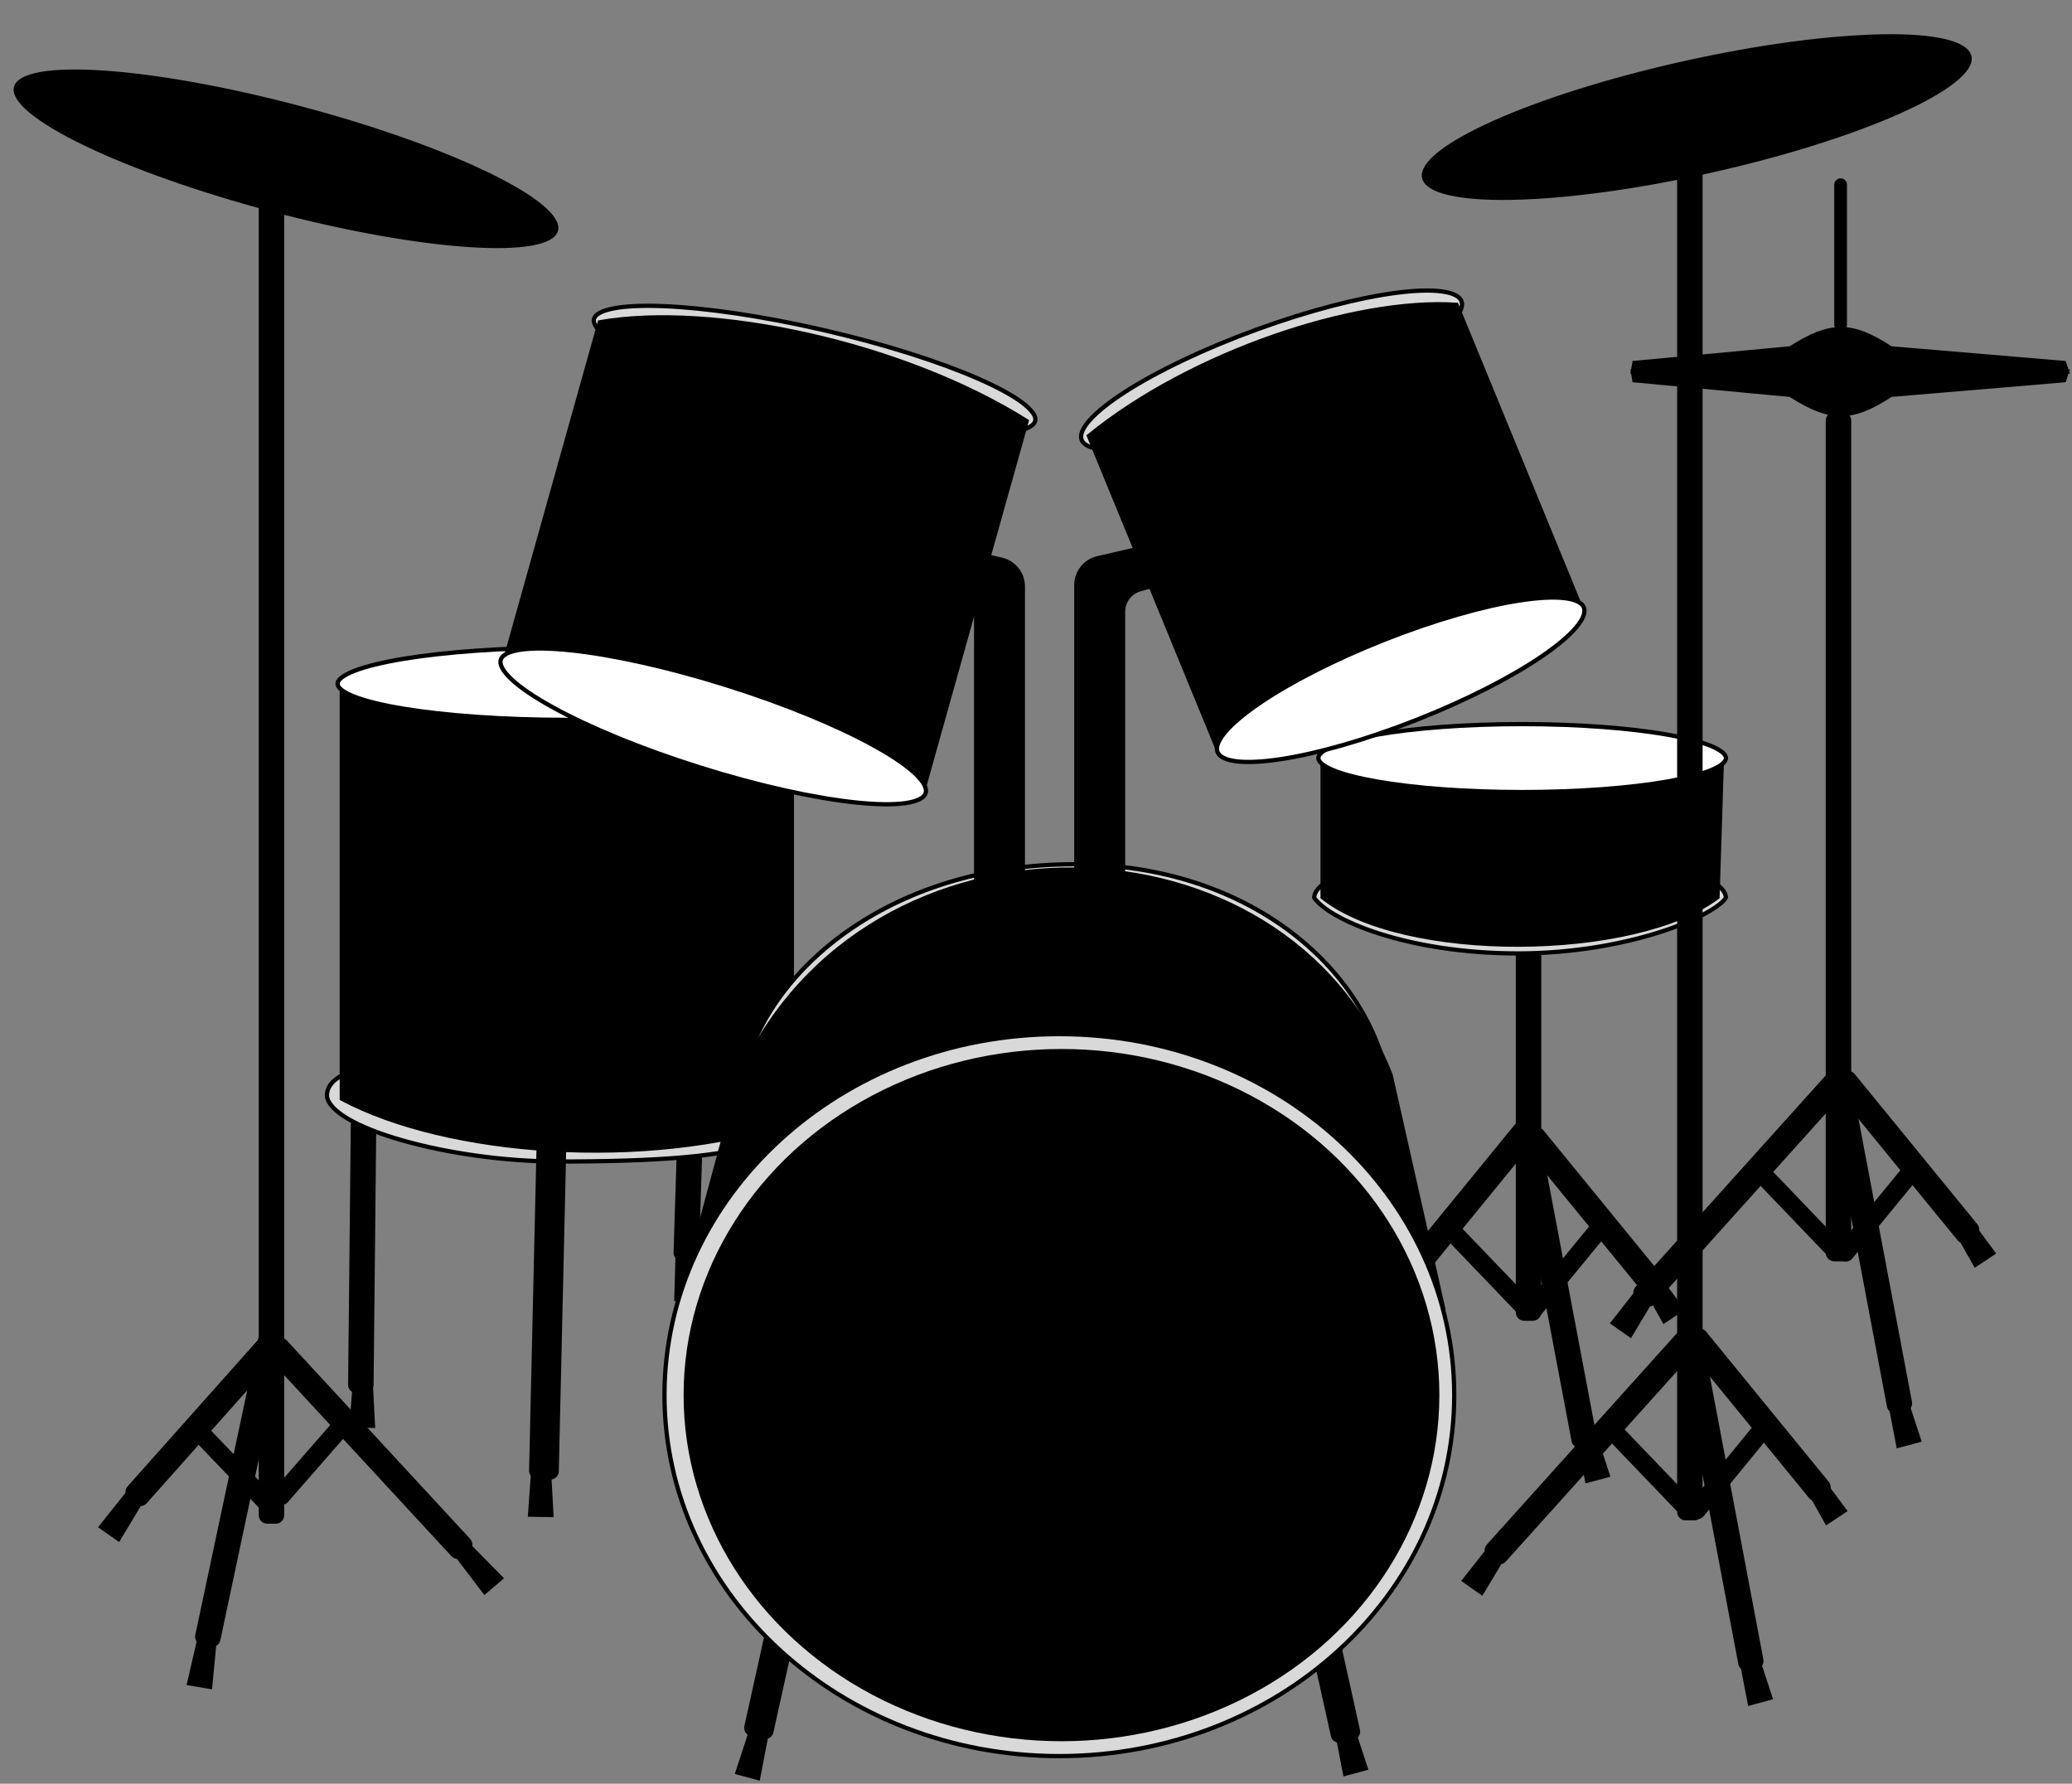 <svg width="488" height="420" viewBox="0 0 488 420" fill="none" xmlns="http://www.w3.org/2000/svg">
<rect x="0" y="0" width="488" height="420" fill="#808080" stroke="none"/>
<path d="M359.751 308.785L360.06 308.489C360.658 307.915 360.678 306.966 360.104 306.368L343.806 289.376C343.232 288.778 342.283 288.758 341.685 289.331L341.376 289.628C340.778 290.201 340.758 291.151 341.331 291.749L357.63 308.741C358.203 309.339 359.153 309.359 359.751 308.785Z" fill="url(#paint0_linear_4_169)" stroke="black"/>
<path d="M360.471 309.46L360.14 309.189C359.499 308.664 359.405 307.719 359.93 307.078L374.854 288.866C375.379 288.225 376.324 288.131 376.965 288.656L377.296 288.928C377.937 289.453 378.03 290.398 377.505 291.039L362.582 309.251C362.057 309.892 361.112 309.985 360.471 309.46Z" fill="url(#paint1_linear_4_169)" stroke="black"/>
<path d="M360.862 266.107L359.313 264.841C358.671 264.317 357.727 264.413 357.202 265.054L328.934 299.662C328.41 300.304 328.506 301.249 329.147 301.773L330.696 303.038C331.338 303.562 332.283 303.467 332.807 302.825L361.075 268.217C361.599 267.576 361.504 266.631 360.862 266.107Z" fill="url(#paint2_linear_4_169)" stroke="black"/>
<path d="M390.268 299.567L386.355 302.149L391.77 311.77L396.842 308.412L390.268 299.567Z" fill="black"/>
<path d="M359.458 267.511L361.007 266.245C361.649 265.721 362.594 265.817 363.118 266.458L392.016 301.837C392.54 302.479 392.444 303.424 391.803 303.948L390.254 305.213C389.612 305.737 388.667 305.642 388.143 305L359.245 269.621C358.721 268.98 358.817 268.035 359.458 267.511Z" fill="url(#paint3_linear_4_169)" stroke="black"/>
<path d="M361 222.5H359C358.172 222.5 357.5 223.172 357.5 224V309C357.5 309.828 358.172 310.5 359 310.5H361C361.828 310.5 362.5 309.828 362.5 309V224C362.5 223.172 361.828 222.5 361 222.5Z" fill="url(#paint4_linear_4_169)" stroke="black"/>
<path d="M406.497 211.37C406.213 211.826 405.695 212.37 404.922 212.979C404.092 213.634 402.998 214.34 401.661 215.069C398.986 216.527 395.367 218.062 390.998 219.461C382.26 222.259 370.562 224.5 357.5 224.5C344.432 224.5 333.234 222.507 324.877 219.836C320.698 218.501 317.238 216.998 314.614 215.496C312.061 214.035 310.346 212.6 309.504 211.357C309.579 209.969 310.747 208.566 313.134 207.227C315.57 205.859 319.12 204.65 323.523 203.649C332.321 201.647 344.407 200.5 357.5 200.5C370.593 200.5 382.93 201.647 391.98 203.649C396.509 204.651 400.185 205.861 402.717 207.23C405.21 208.579 406.425 209.987 406.497 211.37Z" fill="#D9D9D9" stroke="black"/>
<path d="M375.857 337.237L371.326 338.444L373.409 349.286L379.285 347.711L375.857 337.237Z" fill="black"/>
<path d="M358.89 269.066L360.855 268.694C361.669 268.541 362.454 269.076 362.607 269.89L375.545 338.33C375.699 339.144 375.163 339.929 374.349 340.083L372.384 340.454C371.57 340.608 370.786 340.073 370.632 339.259L357.694 270.818C357.541 270.004 358.076 269.22 358.89 269.066Z" fill="url(#paint5_linear_4_169)" stroke="black"/>
<path d="M311.5 180.5H405.484L404.508 211.246C399.718 214.865 392.747 217.639 384.645 219.521C376.444 221.425 367.123 222.406 357.811 222.438C348.499 222.469 339.21 221.55 331.074 219.661C323.036 217.796 316.164 214.993 311.5 211.261V180.5Z" fill="url(#paint6_linear_4_169)" stroke="black"/>
<path d="M406.5 178.5C406.5 178.879 406.282 179.326 405.689 179.833C405.1 180.338 404.202 180.848 402.997 181.347C400.593 182.343 397.083 183.251 392.708 184.018C383.968 185.55 371.873 186.5 358.5 186.5C345.127 186.5 333.032 185.55 324.292 184.018C319.917 183.251 316.407 182.343 314.003 181.347C312.798 180.848 311.9 180.338 311.311 179.833C310.718 179.326 310.5 178.879 310.5 178.5C310.5 178.121 310.718 177.674 311.311 177.167C311.9 176.662 312.798 176.152 314.003 175.653C316.407 174.657 319.917 173.749 324.292 172.982C333.032 171.45 345.127 170.5 358.5 170.5C371.873 170.5 383.968 171.45 392.708 172.982C397.083 173.749 400.593 174.657 402.997 175.653C404.202 176.152 405.1 176.662 405.689 177.167C406.282 177.674 406.5 178.121 406.5 178.5Z" fill="white" stroke="black"/>
<path d="M434.5 76.5V43.5C434.5 42.948 434.052 42.5 433.5 42.5C432.948 42.5 432.5 42.948 432.5 43.5V76.5C432.5 77.052 432.948 77.5 433.5 77.5C434.052 77.5 434.5 77.052 434.5 76.5Z" fill="url(#paint7_linear_4_169)" stroke="black"/>
<path d="M385.96 302.94L389.802 305.627L384.13 315.098L379.15 311.605L385.96 302.94Z" fill="black"/>
<path d="M433.062 295.537L433.371 295.24C433.969 294.667 433.989 293.717 433.415 293.12L417.117 276.127C416.543 275.529 415.594 275.51 414.996 276.083L414.687 276.379C414.089 276.953 414.069 277.902 414.642 278.5L430.941 295.493C431.515 296.091 432.464 296.11 433.062 295.537Z" fill="url(#paint8_linear_4_169)" stroke="black"/>
<path d="M433.782 296.212L433.451 295.94C432.81 295.415 432.716 294.47 433.241 293.829L448.165 275.618C448.69 274.977 449.635 274.883 450.276 275.408L450.607 275.679C451.248 276.205 451.342 277.15 450.816 277.79L435.893 296.002C435.368 296.643 434.423 296.737 433.782 296.212Z" fill="url(#paint9_linear_4_169)" stroke="black"/>
<path d="M435.006 253.635L433.519 252.297C432.903 251.743 431.954 251.793 431.4 252.409L385.558 303.365C385.004 303.981 385.054 304.929 385.67 305.483L387.157 306.821C387.773 307.375 388.721 307.325 389.275 306.709L435.118 255.753C435.672 255.137 435.621 254.189 435.006 253.635Z" fill="url(#paint10_linear_4_169)" stroke="black"/>
<path d="M463.579 286.318L459.666 288.901L465.081 298.522L470.153 295.164L463.579 286.318Z" fill="black"/>
<path d="M432.769 254.262L434.318 252.997C434.96 252.473 435.905 252.568 436.429 253.21L465.327 288.589C465.851 289.23 465.755 290.175 465.114 290.699L463.565 291.964C462.923 292.489 461.978 292.393 461.454 291.752L432.556 256.373C432.032 255.731 432.128 254.786 432.769 254.262Z" fill="url(#paint11_linear_4_169)" stroke="black"/>
<path d="M449.168 328.988L444.637 330.196L446.72 341.038L452.596 339.462L449.168 328.988Z" fill="black"/>
<path d="M434 97.5H432C431.172 97.5 430.5 98.172 430.5 99V295C430.5 295.828 431.172 296.5 432 296.5H434C434.828 296.5 435.5 295.828 435.5 295V99C435.5 98.172 434.828 97.5 434 97.5Z" fill="url(#paint12_linear_4_169)" stroke="black"/>
<path d="M432.201 255.818L434.166 255.446C434.98 255.292 435.765 255.827 435.918 256.641L449.816 330.161C449.97 330.975 449.435 331.759 448.621 331.913L446.655 332.285C445.841 332.438 445.057 331.903 444.903 331.089L431.006 257.57C430.852 256.756 431.387 255.971 432.201 255.818Z" fill="url(#paint13_linear_4_169)" stroke="black"/>
<path d="M421.547 82.036L421.667 82.025L421.769 81.96C426.46 78.971 430.033 77.51 433.546 77.5C437.057 77.49 440.598 78.928 445.226 81.957L445.332 82.026L445.458 82.036L486.13 85.471L486.806 87.5H445.5H433.5H392.5H384.59L384.93 85.462L421.547 82.036Z" fill="url(#paint14_linear_4_169)" stroke="black"/>
<path d="M421.547 92.964L421.667 92.975L421.769 93.04C426.46 96.029 430.033 97.49 433.546 97.5C437.057 97.51 440.598 96.072 445.226 93.043L445.332 92.974L445.458 92.964L486.13 89.529L486.806 87.5H445.5H433.5H392.5H384.59L384.93 89.538L421.547 92.964Z" fill="url(#paint15_linear_4_169)" stroke="black"/>
<path d="M398.062 356.189L398.371 355.893C398.969 355.319 398.989 354.37 398.415 353.772L382.117 336.78C381.543 336.182 380.594 336.162 379.996 336.735L379.687 337.032C379.089 337.605 379.069 338.555 379.642 339.153L395.941 356.145C396.515 356.743 397.464 356.763 398.062 356.189Z" fill="url(#paint16_linear_4_169)" stroke="black"/>
<path d="M350.96 363.592L354.802 366.279L349.13 375.751L344.15 372.257L350.96 363.592Z" fill="black"/>
<path d="M398.782 356.864L398.451 356.593C397.81 356.068 397.716 355.123 398.241 354.482L413.165 336.27C413.69 335.629 414.635 335.535 415.276 336.06L415.607 336.332C416.248 336.857 416.342 337.802 415.816 338.443L400.893 356.655C400.368 357.296 399.423 357.389 398.782 356.864Z" fill="url(#paint17_linear_4_169)" stroke="black"/>
<path d="M400.006 314.287L398.519 312.95C397.903 312.395 396.954 312.446 396.4 313.061L350.558 364.017C350.004 364.633 350.054 365.581 350.67 366.136L352.157 367.473C352.773 368.027 353.721 367.977 354.275 367.361L400.118 316.406C400.672 315.79 400.621 314.841 400.006 314.287Z" fill="url(#paint18_linear_4_169)" stroke="black"/>
<path d="M428.579 346.971L424.666 349.554L430.081 359.174L435.153 355.816L428.579 346.971Z" fill="black"/>
<path d="M397.769 314.915L399.318 313.649C399.96 313.125 400.905 313.221 401.429 313.862L430.327 349.241C430.851 349.883 430.755 350.828 430.114 351.352L428.565 352.617C427.923 353.141 426.978 353.046 426.454 352.404L397.556 317.025C397.032 316.384 397.128 315.439 397.769 314.915Z" fill="url(#paint19_linear_4_169)" stroke="black"/>
<path d="M414.168 389.641L409.637 390.848L411.72 401.69L417.596 400.115L414.168 389.641Z" fill="black"/>
<path d="M463.829 13.312C463.993 14.05 463.8 14.904 463.172 15.888C462.543 16.873 461.503 17.945 460.065 19.08C457.189 21.35 452.811 23.804 447.238 26.292C436.101 31.264 420.29 36.324 402.448 40.286C384.606 44.248 368.14 46.355 355.945 46.564C349.843 46.669 344.838 46.298 341.272 45.459C339.488 45.039 338.092 44.509 337.105 43.882C336.12 43.257 335.584 42.564 335.42 41.827C335.256 41.089 335.449 40.235 336.077 39.251C336.706 38.266 337.746 37.194 339.184 36.059C342.06 33.79 346.438 31.335 352.011 28.847C363.148 23.876 378.959 18.816 396.801 14.854C414.643 10.892 431.109 8.784 443.304 8.575C449.406 8.47 454.411 8.841 457.977 9.68C459.761 10.1 461.157 10.63 462.144 11.257C463.129 11.883 463.665 12.575 463.829 13.312Z" fill="url(#paint20_radial_4_169)"/>
<path d="M463.829 13.312C463.993 14.05 463.8 14.904 463.172 15.888C462.543 16.873 461.503 17.945 460.065 19.08C457.189 21.35 452.811 23.804 447.238 26.292C436.101 31.264 420.29 36.324 402.448 40.286C384.606 44.248 368.14 46.355 355.945 46.564C349.843 46.669 344.838 46.298 341.272 45.459C339.488 45.039 338.092 44.509 337.105 43.882C336.12 43.257 335.584 42.564 335.42 41.827C335.256 41.089 335.449 40.235 336.077 39.251C336.706 38.266 337.746 37.194 339.184 36.059C342.06 33.79 346.438 31.335 352.011 28.847C363.148 23.876 378.959 18.816 396.801 14.854C414.643 10.892 431.109 8.784 443.304 8.575C449.406 8.47 454.411 8.841 457.977 9.68C459.761 10.1 461.157 10.63 462.144 11.257C463.129 11.883 463.665 12.575 463.829 13.312Z" fill="url(#paint21_radial_4_169)"/>
<path d="M463.829 13.312C463.993 14.05 463.8 14.904 463.172 15.888C462.543 16.873 461.503 17.945 460.065 19.08C457.189 21.35 452.811 23.804 447.238 26.292C436.101 31.264 420.29 36.324 402.448 40.286C384.606 44.248 368.14 46.355 355.945 46.564C349.843 46.669 344.838 46.298 341.272 45.459C339.488 45.039 338.092 44.509 337.105 43.882C336.12 43.257 335.584 42.564 335.42 41.827C335.256 41.089 335.449 40.235 336.077 39.251C336.706 38.266 337.746 37.194 339.184 36.059C342.06 33.79 346.438 31.335 352.011 28.847C363.148 23.876 378.959 18.816 396.801 14.854C414.643 10.892 431.109 8.784 443.304 8.575C449.406 8.47 454.411 8.841 457.977 9.68C459.761 10.1 461.157 10.63 462.144 11.257C463.129 11.883 463.665 12.575 463.829 13.312Z" stroke="black"/>
<path d="M399 25.5H397C396.172 25.5 395.5 26.172 395.5 27V356C395.5 356.828 396.172 357.5 397 357.5H399C399.828 357.5 400.5 356.828 400.5 356V27C400.5 26.172 399.828 25.5 399 25.5Z" fill="url(#paint22_linear_4_169)" stroke="black"/>
<path d="M397.201 316.47L399.166 316.098C399.98 315.945 400.765 316.48 400.918 317.294L414.816 390.813C414.97 391.627 414.435 392.412 413.621 392.566L411.655 392.937C410.841 393.091 410.057 392.556 409.903 391.742L396.006 318.222C395.852 317.408 396.387 316.624 397.201 316.47Z" fill="url(#paint23_linear_4_169)" stroke="black"/>
<path d="M86.629 263.546L84.63 263.525C83.801 263.517 83.123 264.181 83.114 265.01L82.489 326.039C82.481 326.867 83.145 327.546 83.974 327.554L85.974 327.575C86.802 327.583 87.481 326.919 87.489 326.09L88.114 265.061C88.123 264.233 87.458 263.554 86.629 263.546Z" fill="url(#paint24_linear_4_169)" stroke="black"/>
<path d="M159.102 295.356L163.789 295.229L164.866 306.216L158.785 306.372L159.102 295.356Z" fill="black"/>
<path d="M163.414 270.538L161.415 270.475C160.587 270.448 159.894 271.098 159.868 271.926L159.135 294.905C159.109 295.733 159.758 296.426 160.586 296.452L162.585 296.516C163.413 296.542 164.106 295.893 164.132 295.065L164.865 272.086C164.892 271.258 164.242 270.565 163.414 270.538Z" fill="url(#paint25_linear_4_169)" stroke="black"/>
<path d="M125.104 346.142L129.792 346.217L130.395 357.241L124.312 357.134L125.104 346.142Z" fill="black"/>
<path d="M83.104 325.128L87.792 325.216L88.365 336.241L82.283 336.118L83.104 325.128Z" fill="black"/>
<path d="M186.05 252.217C188.15 256.541 188.6 259.944 187.531 262.635C186.463 265.325 183.818 267.457 179.359 269.093C170.425 272.37 154.641 273.5 131.5 273.5C118.796 273.5 105.217 271.506 94.762 268.519C89.533 267.025 85.109 265.289 81.972 263.444C80.404 262.521 79.176 261.582 78.332 260.649C77.491 259.72 77.057 258.828 77 257.984C77.007 255.922 78.36 254.262 81.081 252.925C83.812 251.584 87.799 250.636 92.778 249.975C102.727 248.654 116.443 248.5 131.5 248.5C146.552 248.5 159.851 248.6 169.604 249.149C174.483 249.424 178.455 249.81 181.309 250.347C182.738 250.617 183.865 250.92 184.678 251.256C185.517 251.603 185.917 251.943 186.05 252.217Z" fill="#D9D9D9" stroke="black"/>
<path d="M80.5 162.5H186.5V264.139C169.394 269.778 149.103 271.741 129.967 270.626C110.832 269.511 92.905 265.323 80.5 258.701V162.5Z" fill="url(#paint26_linear_4_169)" stroke="black"/>
<path d="M132.319 228.549L129.32 228.48C128.492 228.461 127.805 229.117 127.786 229.945L125.11 346.301C125.091 347.129 125.747 347.816 126.575 347.835L129.574 347.904C130.402 347.923 131.089 347.267 131.108 346.439L133.784 230.083C133.803 229.255 133.147 228.568 132.319 228.549Z" fill="url(#paint27_linear_4_169)" stroke="black"/>
<path d="M187.5 161C187.5 161.401 187.254 161.88 186.579 162.425C185.91 162.964 184.893 163.507 183.535 164.037C180.825 165.096 176.874 166.058 171.956 166.871C162.128 168.494 148.531 169.5 133.5 169.5C118.469 169.5 104.872 168.494 95.044 166.871C90.126 166.058 86.175 165.096 83.465 164.037C82.107 163.507 81.09 162.964 80.421 162.425C79.746 161.88 79.5 161.401 79.5 161C79.5 160.599 79.746 160.12 80.421 159.575C81.09 159.036 82.107 158.493 83.465 157.963C86.175 156.904 90.126 155.942 95.044 155.129C104.872 153.506 118.469 152.5 133.5 152.5C148.531 152.5 162.128 153.506 171.956 155.129C176.874 155.942 180.825 156.904 183.535 157.963C184.893 158.493 185.91 159.036 186.579 159.575C187.254 160.12 187.5 160.599 187.5 161Z" fill="white" stroke="black"/>
<path d="M318.857 406.237L314.326 407.444L316.409 418.286L322.285 416.711L318.857 406.237Z" fill="black"/>
<path d="M176.488 407.237L181.019 408.444L178.936 419.286L173.06 417.711L176.488 407.237Z" fill="black"/>
<path d="M185.742 382.486L182.813 381.837C182.004 381.658 181.203 382.168 181.024 382.977L175.806 406.516C175.627 407.325 176.137 408.126 176.946 408.305L179.875 408.954C180.684 409.134 181.485 408.623 181.664 407.815L186.881 384.275C187.061 383.466 186.55 382.665 185.742 382.486Z" fill="url(#paint28_linear_4_169)" stroke="black"/>
<path d="M309.868 383.377L312.797 382.728C313.606 382.549 314.407 383.059 314.586 383.868L319.804 407.407C319.983 408.216 319.473 409.017 318.664 409.197L315.735 409.846C314.926 410.025 314.125 409.515 313.946 408.706L308.728 385.167C308.549 384.358 309.059 383.557 309.868 383.377Z" fill="url(#paint29_linear_4_169)" stroke="black"/>
<path d="M327.5 257.535C327.486 271.236 319.377 282.457 305.988 290.28C292.581 298.113 273.925 302.505 253 302.505C232.095 302.505 212.564 296.997 198.275 288.038C184 279.087 175.026 266.745 175 253.06C181.462 226.863 211.226 203.501 253 203.501C294.764 203.501 323.523 228.844 327.5 257.535Z" fill="#D9D9D9" stroke="black"/>
<path d="M327.521 253.147L339.875 308L159.653 308L174.472 253.17C189.385 220.403 221.422 204.501 252.871 204.75C284.323 204.999 315.101 221.398 327.521 253.147Z" fill="url(#paint30_linear_4_169)" stroke="black"/>
<path d="M342.5 328.5C342.5 375.403 300.906 413.5 249.5 413.5C198.094 413.5 156.5 375.403 156.5 328.5C156.5 281.597 198.094 243.5 249.5 243.5C300.906 243.5 342.5 281.597 342.5 328.5Z" fill="#D9D9D9" stroke="black"/>
<ellipse cx="250" cy="328.5" rx="89" ry="81.5" fill="url(#paint31_linear_4_169)"/>
<ellipse cx="224.5" cy="363" rx="21.5" ry="19" fill="black"/>
<path d="M344.22 70.941C344.419 71.486 344.382 72.149 344.051 72.95C343.718 73.755 343.101 74.665 342.199 75.663C340.395 77.658 337.523 79.925 333.781 82.32C326.305 87.105 315.449 92.339 302.987 96.878C290.526 101.418 278.847 104.392 270.045 105.538C265.64 106.111 261.983 106.222 259.318 105.855C257.985 105.671 256.927 105.371 256.155 104.969C255.386 104.568 254.932 104.084 254.733 103.538C254.534 102.993 254.57 102.33 254.902 101.529C255.234 100.724 255.851 99.814 256.754 98.816C258.558 96.82 261.43 94.553 265.171 92.159C272.648 87.374 283.504 82.14 295.965 77.6C308.426 73.061 320.105 70.086 328.908 68.941C333.313 68.368 336.97 68.257 339.635 68.624C340.968 68.808 342.025 69.108 342.798 69.51C343.567 69.911 344.021 70.395 344.22 70.941Z" fill="#D9D9D9" stroke="black"/>
<path d="M372.169 142.673L287.252 177.561L256.474 102.651C268.476 92.867 284.136 84.744 299.805 79.268C315.468 73.793 331.092 70.98 343.038 71.77L372.169 142.673Z" fill="url(#paint32_linear_4_169)" stroke="black"/>
<path d="M273.429 128.005L273.408 128.008L273.388 128.013L258.538 131.44C255.589 132.12 253.5 134.746 253.5 137.773V218C253.5 221.038 255.962 223.5 259 223.5C262.038 223.5 264.5 221.038 264.5 218V144.045C264.5 141.581 266.139 139.418 268.511 138.751L277.481 136.228C279.278 135.722 280.572 134.154 280.727 132.294L280.758 131.922C280.918 130.01 279.703 128.252 277.859 127.725C277.316 127.57 276.746 127.531 276.187 127.611L273.429 128.005Z" fill="url(#paint33_linear_4_169)" stroke="black"/>
<path d="M373.026 143.036C373.238 143.573 373.223 144.229 372.926 145.026C372.627 145.827 372.055 146.738 371.206 147.742C369.51 149.749 366.781 152.048 363.206 154.491C356.063 159.372 345.637 164.768 333.621 169.509C321.605 174.25 310.304 177.429 301.752 178.741C297.472 179.397 293.909 179.582 291.299 179.273C289.994 179.119 288.954 178.845 288.188 178.463C287.427 178.084 286.968 177.615 286.756 177.078C286.544 176.542 286.559 175.886 286.857 175.088C287.155 174.287 287.728 173.376 288.576 172.372C290.272 170.365 293.001 168.066 296.576 165.623C303.719 160.742 314.146 155.347 326.162 150.605C338.177 145.864 349.478 142.685 358.03 141.374C362.31 140.717 365.873 140.533 368.483 140.841C369.789 140.995 370.829 141.27 371.594 141.651C372.356 142.03 372.815 142.499 373.026 143.036Z" fill="white" stroke="black"/>
<path d="M139.884 75.131C139.77 75.623 139.908 76.228 140.416 76.969C140.924 77.709 141.764 78.528 142.934 79.407C145.272 81.165 148.827 83.095 153.354 85.075C162.399 89.032 175.228 93.15 189.693 96.485C204.158 99.82 217.495 101.734 227.36 102.136C232.296 102.338 236.338 102.16 239.209 101.603C240.646 101.324 241.76 100.956 242.54 100.513C243.321 100.069 243.71 99.586 243.824 99.094C243.937 98.602 243.799 97.997 243.291 97.256C242.783 96.516 241.943 95.697 240.773 94.817C238.436 93.06 234.88 91.13 230.353 89.15C221.308 85.193 208.479 81.075 194.014 77.74C179.549 74.405 166.213 72.491 156.348 72.089C151.411 71.887 147.37 72.065 144.499 72.622C143.061 72.901 141.947 73.269 141.167 73.712C140.386 74.156 139.997 74.639 139.884 75.131Z" fill="#D9D9D9" stroke="black"/>
<path d="M118.616 156.631L217.88 184.457L241.796 99.141C227.101 89.914 208.562 82.939 190.379 78.853C172.203 74.767 154.432 73.579 141.252 75.882L118.616 156.631Z" fill="url(#paint34_linear_4_169)" stroke="black"/>
<path d="M220.975 128.344L220.996 128.347L221.017 128.352L235.866 131.779C238.816 132.459 240.905 135.086 240.905 138.112V218.339C240.905 221.377 238.442 223.839 235.405 223.839C232.367 223.839 229.905 221.377 229.905 218.339V144.385C229.905 141.921 228.266 139.757 225.894 139.09L216.923 136.567C215.126 136.062 213.832 134.493 213.677 132.633L213.646 132.261C213.487 130.349 214.702 128.592 216.546 128.065C217.089 127.909 217.659 127.871 218.218 127.95L220.975 128.344Z" fill="url(#paint35_linear_4_169)" stroke="black"/>
<path d="M117.948 155.327C117.781 155.856 117.867 156.51 118.294 157.314C118.723 158.119 119.471 159.026 120.537 160.016C122.667 161.995 125.981 164.229 130.247 166.576C138.773 171.266 151.01 176.358 164.937 180.73C178.863 185.103 191.814 187.92 201.491 188.945C206.333 189.458 210.329 189.518 213.208 189.112C214.649 188.909 215.781 188.593 216.593 188.177C217.403 187.762 217.847 187.275 218.013 186.745C218.18 186.215 218.094 185.561 217.666 184.757C217.238 183.952 216.49 183.046 215.424 182.055C213.294 180.077 209.98 177.843 205.714 175.495C197.188 170.805 184.95 165.714 171.024 161.341C157.098 156.969 144.147 154.151 134.47 153.127C129.628 152.614 125.632 152.553 122.753 152.959C121.312 153.162 120.18 153.479 119.368 153.894C118.558 154.309 118.114 154.797 117.948 155.327Z" fill="white" stroke="black"/>
<path d="M46.315 386.513L50.94 387.282L49.94 397.782L43.941 396.776L46.315 386.513Z" fill="black"/>
<path d="M107.405 366.81L110.971 363.765L118.714 371.634L114.082 375.577L107.405 366.81Z" fill="black"/>
<path d="M29.657 351.377L33.496 354.068L28.061 363.107L23.084 359.609L29.657 351.377Z" fill="black"/>
<path d="M82.049 334.346L81.726 334.064C81.102 333.519 80.155 333.582 79.61 334.206L64.8 351.153C64.255 351.777 64.319 352.725 64.942 353.27L65.265 353.551C65.889 354.097 66.836 354.033 67.382 353.409L82.191 336.462C82.736 335.838 82.672 334.891 82.049 334.346Z" fill="url(#paint36_linear_4_169)" stroke="black"/>
<path d="M63.37 354.608L63.679 354.312C64.277 353.738 64.297 352.789 63.723 352.191L47.425 335.199C46.851 334.601 45.902 334.581 45.304 335.155L44.995 335.451C44.397 336.024 44.377 336.974 44.95 337.572L61.249 354.564C61.823 355.162 62.772 355.182 63.37 354.608Z" fill="url(#paint37_linear_4_169)" stroke="black"/>
<path d="M65.046 315.87L63.577 317.227C62.969 317.789 62.931 318.738 63.494 319.347L106.684 366.08C107.246 366.689 108.195 366.726 108.804 366.164L110.273 364.806C110.881 364.244 110.918 363.295 110.356 362.687L67.166 315.953C66.603 315.345 65.654 315.307 65.046 315.87Z" fill="url(#paint38_linear_4_169)" stroke="black"/>
<path d="M65.747 315.917L64.253 314.587C63.635 314.036 62.686 314.091 62.135 314.71L30.434 350.306C29.883 350.924 29.938 351.873 30.556 352.424L32.05 353.754C32.669 354.305 33.617 354.25 34.168 353.631L65.869 318.035C66.42 317.416 66.365 316.468 65.747 315.917Z" fill="url(#paint39_linear_4_169)" stroke="black"/>
<path d="M130.935 54.217C130.756 54.895 130.214 55.522 129.214 56.069C128.214 56.616 126.808 57.052 125.017 57.363C121.439 57.983 116.439 58.085 110.361 57.678C98.212 56.865 81.861 54.026 64.191 49.351C46.522 44.676 30.907 39.055 19.946 33.754C14.461 31.101 10.166 28.54 7.363 26.23C5.96 25.075 4.954 24.001 4.356 23.031C3.757 22.061 3.596 21.247 3.775 20.569C3.955 19.892 4.497 19.264 5.497 18.717C6.497 18.17 7.903 17.734 9.693 17.423C13.272 16.803 18.272 16.701 24.35 17.108C36.499 17.921 52.85 20.76 70.52 25.435C88.189 30.11 103.804 35.731 114.765 41.032C120.249 43.685 124.545 46.246 127.348 48.556C128.751 49.712 129.757 50.785 130.355 51.755C130.954 52.726 131.115 53.539 130.935 54.217Z" fill="url(#paint40_radial_4_169)" stroke="black"/>
<path d="M64.94 35.282H62.94C62.112 35.282 61.44 35.954 61.44 36.782V356.782C61.44 357.611 62.112 358.282 62.94 358.282H64.94C65.769 358.282 66.44 357.611 66.44 356.782V36.782C66.44 35.954 65.769 35.282 64.94 35.282Z" fill="url(#paint41_linear_4_169)" stroke="black"/>
<path d="M65.043 314.683L63.056 314.261C62.246 314.089 61.45 314.606 61.277 315.417L46.484 385.074C46.312 385.885 46.829 386.681 47.639 386.853L49.626 387.275C50.436 387.447 51.233 386.93 51.405 386.12L66.198 316.462C66.371 315.652 65.853 314.855 65.043 314.683Z" fill="url(#paint42_linear_4_169)" stroke="black"/>
<defs>
<linearGradient id="paint0_linear_4_169" x1="360.436" y1="307.436" x2="358.683" y2="309.117" gradientUnits="userSpaceOnUse">
<stop stopColor="#C77070"/>
<stop offset="0" stopColor="#C0C0C0"/>
<stop offset="0.495" stopColor="white"/>
<stop offset="1" stopColor="#C0C0C0"/>
</linearGradient>
<linearGradient id="paint1_linear_4_169" x1="359.683" y1="308.168" x2="361.561" y2="309.707" gradientUnits="userSpaceOnUse">
<stop stopColor="#C77070"/>
<stop offset="0" stopColor="#C0C0C0"/>
<stop offset="0.495" stopColor="white"/>
<stop offset="1" stopColor="#C0C0C0"/>
</linearGradient>
<linearGradient id="paint2_linear_4_169" x1="358.222" y1="264.596" x2="361.32" y2="267.126" gradientUnits="userSpaceOnUse">
<stop stopColor="#C77070"/>
<stop offset="0" stopColor="#C0C0C0"/>
<stop offset="0.495" stopColor="white"/>
<stop offset="1" stopColor="#C0C0C0"/>
</linearGradient>
<linearGradient id="paint3_linear_4_169" x1="362.098" y1="266" x2="359" y2="268.53" gradientUnits="userSpaceOnUse">
<stop stopColor="#C77070"/>
<stop offset="0" stopColor="#C0C0C0"/>
<stop offset="0.495" stopColor="white"/>
<stop offset="1" stopColor="#C0C0C0"/>
</linearGradient>
<linearGradient id="paint4_linear_4_169" x1="358" y1="223" x2="362" y2="223" gradientUnits="userSpaceOnUse">
<stop stopColor="#C77070"/>
<stop offset="0" stopColor="#C0C0C0"/>
<stop offset="0.495" stopColor="white"/>
<stop offset="1" stopColor="#C0C0C0"/>
</linearGradient>
<linearGradient id="paint5_linear_4_169" x1="361.93" y1="269" x2="358" y2="269.743" gradientUnits="userSpaceOnUse">
<stop stopColor="#C77070"/>
<stop offset="0" stopColor="#C0C0C0"/>
<stop offset="0.495" stopColor="white"/>
<stop offset="1" stopColor="#C0C0C0"/>
</linearGradient>
<linearGradient id="paint6_linear_4_169" x1="312.332" y1="193.245" x2="406" y2="193.245" gradientUnits="userSpaceOnUse">
<stop stopColor="#0013C3"/>
<stop offset="0.505" stopColor="#4350C4"/>
<stop offset="1" stopColor="#0012B0"/>
</linearGradient>
<linearGradient id="paint7_linear_4_169" x1="433" y1="43" x2="434" y2="43" gradientUnits="userSpaceOnUse">
<stop stopColor="#C77070"/>
<stop offset="0" stopColor="#C0C0C0"/>
<stop offset="0.495" stopColor="white"/>
<stop offset="1" stopColor="#C0C0C0"/>
</linearGradient>
<linearGradient id="paint8_linear_4_169" x1="433.747" y1="294.187" x2="431.994" y2="295.868" gradientUnits="userSpaceOnUse">
<stop stopColor="#C77070"/>
<stop offset="0" stopColor="#C0C0C0"/>
<stop offset="0.495" stopColor="white"/>
<stop offset="1" stopColor="#C0C0C0"/>
</linearGradient>
<linearGradient id="paint9_linear_4_169" x1="432.994" y1="294.92" x2="434.872" y2="296.459" gradientUnits="userSpaceOnUse">
<stop stopColor="#C77070"/>
<stop offset="0" stopColor="#C0C0C0"/>
<stop offset="0.495" stopColor="white"/>
<stop offset="1" stopColor="#C0C0C0"/>
</linearGradient>
<linearGradient id="paint10_linear_4_169" x1="432.441" y1="252" x2="435.415" y2="254.675" gradientUnits="userSpaceOnUse">
<stop stopColor="#C77070"/>
<stop offset="0" stopColor="#C0C0C0"/>
<stop offset="0.495" stopColor="white"/>
<stop offset="1" stopColor="#C0C0C0"/>
</linearGradient>
<linearGradient id="paint11_linear_4_169" x1="435.409" y1="252.752" x2="432.311" y2="255.282" gradientUnits="userSpaceOnUse">
<stop stopColor="#C77070"/>
<stop offset="0" stopColor="#C0C0C0"/>
<stop offset="0.495" stopColor="white"/>
<stop offset="1" stopColor="#C0C0C0"/>
</linearGradient>
<linearGradient id="paint12_linear_4_169" x1="431" y1="98" x2="435" y2="98" gradientUnits="userSpaceOnUse">
<stop stopColor="#C77070"/>
<stop offset="0" stopColor="#C0C0C0"/>
<stop offset="0.495" stopColor="white"/>
<stop offset="1" stopColor="#C0C0C0"/>
</linearGradient>
<linearGradient id="paint13_linear_4_169" x1="435.241" y1="255.752" x2="431.311" y2="256.495" gradientUnits="userSpaceOnUse">
<stop stopColor="#C77070"/>
<stop offset="0" stopColor="#C0C0C0"/>
<stop offset="0.495" stopColor="white"/>
<stop offset="1" stopColor="#C0C0C0"/>
</linearGradient>
<linearGradient id="paint14_linear_4_169" x1="385" y1="88" x2="487.5" y2="88" gradientUnits="userSpaceOnUse">
<stop stopColor="#715F00"/>
<stop offset="0.453" stopColor="#FFD700"/>
<stop offset="1" stopColor="#715F00"/>
</linearGradient>
<linearGradient id="paint15_linear_4_169" x1="385" y1="87" x2="487.5" y2="87" gradientUnits="userSpaceOnUse">
<stop stopColor="#715F00"/>
<stop offset="0.453" stopColor="#FFD700"/>
<stop offset="1" stopColor="#715F00"/>
</linearGradient>
<linearGradient id="paint16_linear_4_169" x1="398.747" y1="354.84" x2="396.994" y2="356.521" gradientUnits="userSpaceOnUse">
<stop stopColor="#C77070"/>
<stop offset="0" stopColor="#C0C0C0"/>
<stop offset="0.495" stopColor="white"/>
<stop offset="1" stopColor="#C0C0C0"/>
</linearGradient>
<linearGradient id="paint17_linear_4_169" x1="397.994" y1="355.572" x2="399.872" y2="357.111" gradientUnits="userSpaceOnUse">
<stop stopColor="#C77070"/>
<stop offset="0" stopColor="#C0C0C0"/>
<stop offset="0.495" stopColor="white"/>
<stop offset="1" stopColor="#C0C0C0"/>
</linearGradient>
<linearGradient id="paint18_linear_4_169" x1="397.441" y1="312.652" x2="400.415" y2="315.328" gradientUnits="userSpaceOnUse">
<stop stopColor="#C77070"/>
<stop offset="0" stopColor="#C0C0C0"/>
<stop offset="0.495" stopColor="white"/>
<stop offset="1" stopColor="#C0C0C0"/>
</linearGradient>
<linearGradient id="paint19_linear_4_169" x1="400.409" y1="313.404" x2="397.311" y2="315.934" gradientUnits="userSpaceOnUse">
<stop stopColor="#C77070"/>
<stop offset="0" stopColor="#C0C0C0"/>
<stop offset="0.495" stopColor="white"/>
<stop offset="1" stopColor="#C0C0C0"/>
</linearGradient>
<radialGradient id="paint20_radial_4_169" cx="0" cy="0" r="1" gradientUnits="userSpaceOnUse" gradientTransform="translate(396.313 28.61) rotate(78.261) scale(13.643 26.32)">
<stop stopColor="#715F00"/>
<stop offset="0.333" stopColor="#AB9000"/>
<stop offset="0.667" stopColor="#E0BE09"/>
<stop offset="0.839" stopColor="#FFD700"/>
<stop offset="1" stopColor="#FFD700"/>
</radialGradient>
<radialGradient id="paint21_radial_4_169" cx="0" cy="0" r="1" gradientUnits="userSpaceOnUse" gradientTransform="translate(396.313 28.61) rotate(78.261) scale(13.643 26.32)">
<stop stopColor="#715F00"/>
<stop offset="0.333" stopColor="#AB9000"/>
<stop offset="0.667" stopColor="#E0BE09"/>
<stop offset="0.839" stopColor="#FFD700"/>
<stop offset="1" stopColor="#FFD700"/>
</radialGradient>
<linearGradient id="paint22_linear_4_169" x1="396" y1="26" x2="400" y2="26" gradientUnits="userSpaceOnUse">
<stop stopColor="#C77070"/>
<stop offset="0" stopColor="#C0C0C0"/>
<stop offset="0.495" stopColor="white"/>
<stop offset="1" stopColor="#C0C0C0"/>
</linearGradient>
<linearGradient id="paint23_linear_4_169" x1="400.241" y1="316.404" x2="396.311" y2="317.147" gradientUnits="userSpaceOnUse">
<stop stopColor="#C77070"/>
<stop offset="0" stopColor="#C0C0C0"/>
<stop offset="0.495" stopColor="white"/>
<stop offset="1" stopColor="#C0C0C0"/>
</linearGradient>
<linearGradient id="paint24_linear_4_169" x1="83.625" y1="264.015" x2="87.624" y2="264.056" gradientUnits="userSpaceOnUse">
<stop stopColor="#C77070"/>
<stop offset="0" stopColor="#C0C0C0"/>
<stop offset="0.495" stopColor="white"/>
<stop offset="1" stopColor="#C0C0C0"/>
</linearGradient>
<linearGradient id="paint25_linear_4_169" x1="160.399" y1="270.943" x2="164.397" y2="271.07" gradientUnits="userSpaceOnUse">
<stop stopColor="#C77070"/>
<stop offset="0" stopColor="#C0C0C0"/>
<stop offset="0.495" stopColor="white"/>
<stop offset="1" stopColor="#C0C0C0"/>
</linearGradient>
<linearGradient id="paint26_linear_4_169" x1="81.5" y1="213" x2="187" y2="213" gradientUnits="userSpaceOnUse">
<stop stopColor="#0013C3"/>
<stop offset="0.505" stopColor="#4350C4"/>
<stop offset="1" stopColor="#0012B0"/>
</linearGradient>
<linearGradient id="paint27_linear_4_169" x1="128.309" y1="228.957" x2="133.307" y2="229.072" gradientUnits="userSpaceOnUse">
<stop stopColor="#C77070"/>
<stop offset="0" stopColor="#C0C0C0"/>
<stop offset="0.495" stopColor="white"/>
<stop offset="1" stopColor="#C0C0C0"/>
</linearGradient>
<linearGradient id="paint28_linear_4_169" x1="181.728" y1="382.109" x2="186.61" y2="383.191" gradientUnits="userSpaceOnUse">
<stop stopColor="#C77070"/>
<stop offset="0" stopColor="#C0C0C0"/>
<stop offset="0.495" stopColor="white"/>
<stop offset="1" stopColor="#C0C0C0"/>
</linearGradient>
<linearGradient id="paint29_linear_4_169" x1="313.882" y1="383" x2="309" y2="384.082" gradientUnits="userSpaceOnUse">
<stop stopColor="#C77070"/>
<stop offset="0" stopColor="#C0C0C0"/>
<stop offset="0.495" stopColor="white"/>
<stop offset="1" stopColor="#C0C0C0"/>
</linearGradient>
<linearGradient id="paint30_linear_4_169" x1="349.743" y1="303.088" x2="168.323" y2="303.088" gradientUnits="userSpaceOnUse">
<stop stopColor="#0013C3"/>
<stop offset="0.505" stopColor="#4350C4"/>
<stop offset="1" stopColor="#0012B0"/>
</linearGradient>
<linearGradient id="paint31_linear_4_169" x1="185.5" y1="384.5" x2="323" y2="282" gradientUnits="userSpaceOnUse">
<stop stopColor="#0F0F0F"/>
<stop offset="1" stopColor="#393939"/>
</linearGradient>
<linearGradient id="paint32_linear_4_169" x1="356.14" y1="105.767" x2="271.501" y2="140.541" gradientUnits="userSpaceOnUse">
<stop stopColor="#0013C3"/>
<stop offset="0.505" stopColor="#4350C4"/>
<stop offset="1" stopColor="#0012B0"/>
</linearGradient>
<linearGradient id="paint33_linear_4_169" x1="254" y1="133" x2="264" y2="133" gradientUnits="userSpaceOnUse">
<stop stopColor="#C77070"/>
<stop offset="0" stopColor="#C0C0C0"/>
<stop offset="0.495" stopColor="white"/>
<stop offset="1" stopColor="#C0C0C0"/>
</linearGradient>
<linearGradient id="paint34_linear_4_169" x1="131.422" y1="114.503" x2="230.243" y2="142.205" gradientUnits="userSpaceOnUse">
<stop stopColor="#0013C3"/>
<stop offset="0.505" stopColor="#4350C4"/>
<stop offset="1" stopColor="#0012B0"/>
</linearGradient>
<linearGradient id="paint35_linear_4_169" x1="240.405" y1="133.339" x2="230.405" y2="133.339" gradientUnits="userSpaceOnUse">
<stop stopColor="#C77070"/>
<stop offset="0" stopColor="#C0C0C0"/>
<stop offset="0.495" stopColor="white"/>
<stop offset="1" stopColor="#C0C0C0"/>
</linearGradient>
<linearGradient id="paint36_linear_4_169" x1="80.644" y1="333.782" x2="82.473" y2="335.38" gradientUnits="userSpaceOnUse">
<stop stopColor="#C77070"/>
<stop offset="0" stopColor="#C0C0C0"/>
<stop offset="0.495" stopColor="white"/>
<stop offset="1" stopColor="#C0C0C0"/>
</linearGradient>
<linearGradient id="paint37_linear_4_169" x1="64.055" y1="353.259" x2="62.302" y2="354.94" gradientUnits="userSpaceOnUse">
<stop stopColor="#C77070"/>
<stop offset="0" stopColor="#C0C0C0"/>
<stop offset="0.495" stopColor="white"/>
<stop offset="1" stopColor="#C0C0C0"/>
</linearGradient>
<linearGradient id="paint38_linear_4_169" x1="63.182" y1="318.273" x2="66.12" y2="315.558" gradientUnits="userSpaceOnUse">
<stop stopColor="#C77070"/>
<stop offset="0" stopColor="#C0C0C0"/>
<stop offset="0.495" stopColor="white"/>
<stop offset="1" stopColor="#C0C0C0"/>
</linearGradient>
<linearGradient id="paint39_linear_4_169" x1="63.174" y1="314.296" x2="66.161" y2="316.956" gradientUnits="userSpaceOnUse">
<stop stopColor="#C77070"/>
<stop offset="0" stopColor="#C0C0C0"/>
<stop offset="0.495" stopColor="white"/>
<stop offset="1" stopColor="#C0C0C0"/>
</linearGradient>
<radialGradient id="paint40_radial_4_169" cx="0" cy="0" r="1" gradientUnits="userSpaceOnUse" gradientTransform="translate(63.94 36.782) rotate(105.642) scale(12.981 26.32)">
<stop stopColor="#715F00"/>
<stop offset="0.333" stopColor="#AB9000"/>
<stop offset="0.667" stopColor="#E0BE09"/>
<stop offset="1" stopColor="#FFD700"/>
</radialGradient>
<linearGradient id="paint41_linear_4_169" x1="61.94" y1="35.782" x2="65.94" y2="35.782" gradientUnits="userSpaceOnUse">
<stop stopColor="#C77070"/>
<stop offset="0" stopColor="#C0C0C0"/>
<stop offset="0.495" stopColor="white"/>
<stop offset="1" stopColor="#C0C0C0"/>
</linearGradient>
<linearGradient id="paint42_linear_4_169" x1="61.974" y1="314.542" x2="65.917" y2="315.38" gradientUnits="userSpaceOnUse">
<stop stopColor="#C77070"/>
<stop offset="0" stopColor="#C0C0C0"/>
<stop offset="0.495" stopColor="white"/>
<stop offset="1" stopColor="#C0C0C0"/>
</linearGradient>
</defs>
</svg>
